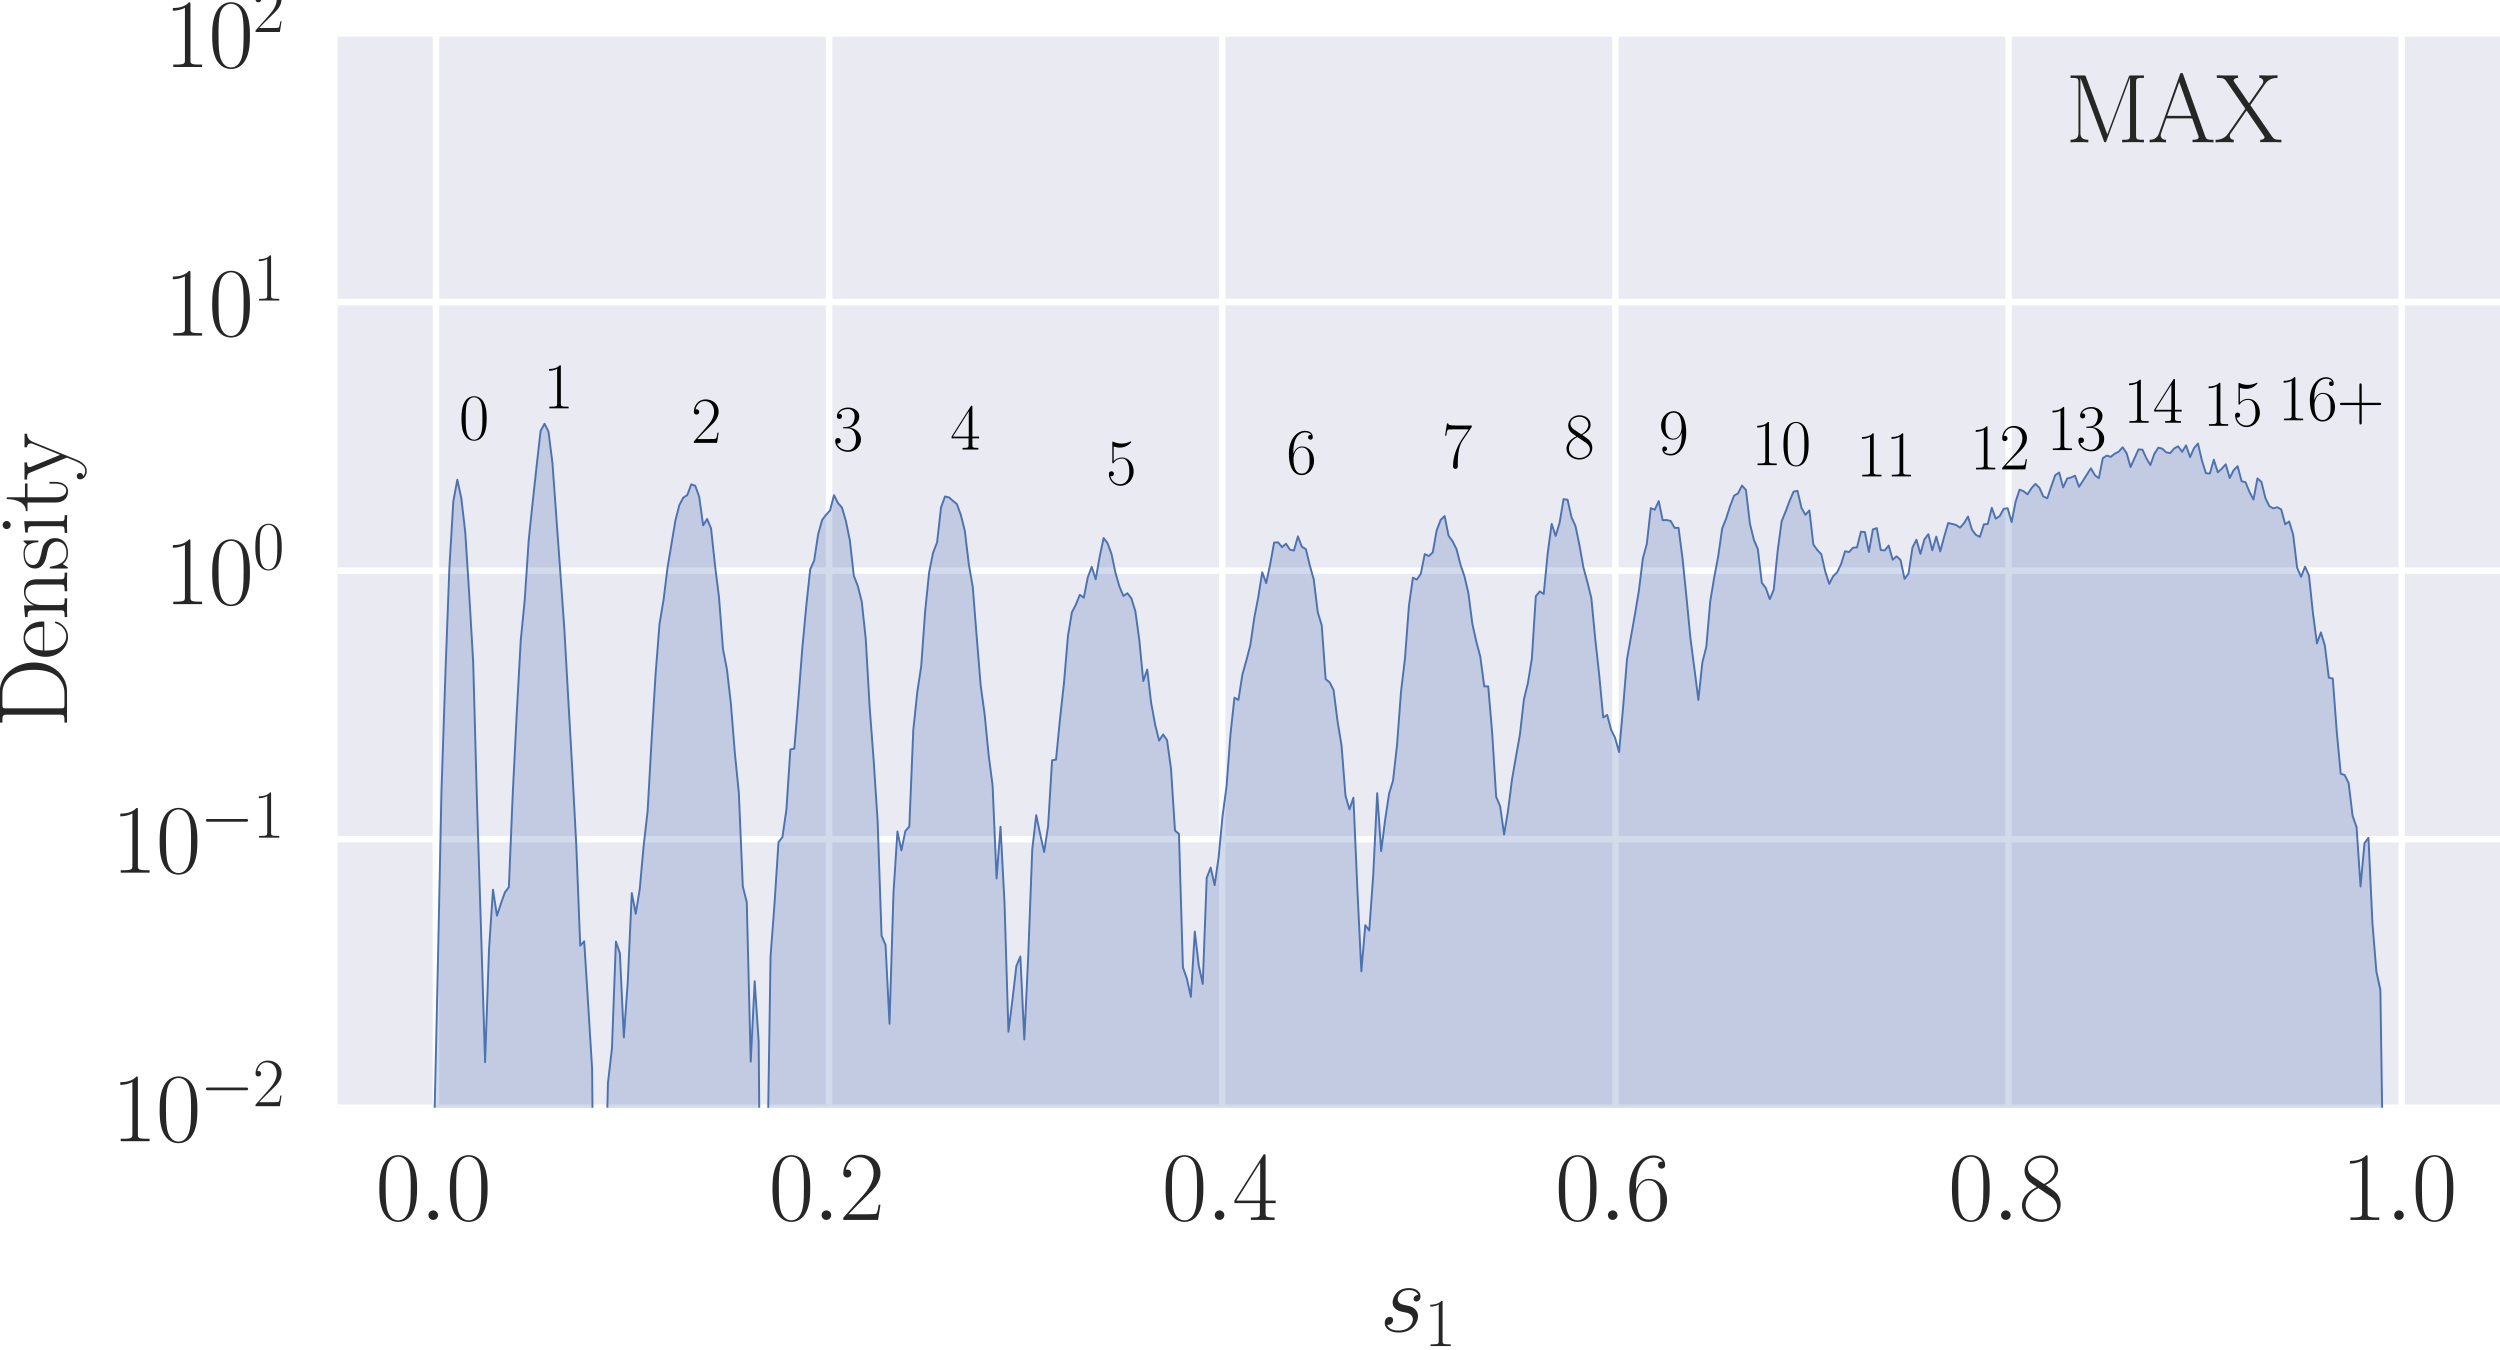 <?xml version="1.0" encoding="utf-8" standalone="no"?>
<!DOCTYPE svg PUBLIC "-//W3C//DTD SVG 1.1//EN"
  "http://www.w3.org/Graphics/SVG/1.1/DTD/svg11.dtd">
<svg xmlns:xlink="http://www.w3.org/1999/xlink" width="387.082pt" height="209.076pt" viewBox="0 0 387.082 209.076" xmlns="http://www.w3.org/2000/svg" version="1.1">
 <defs>
  <style type="text/css">*{stroke-linejoin: round; stroke-linecap: butt}</style>
 </defs>
 <g id="figure_1">
  <g id="patch_1">
   <path d="M 0 209.076 
L 387.082 209.076 
L 387.082 0 
L 0 0 
z
" style="fill: #ffffff"/>
  </g>
  <g id="axes_1">
   <g id="patch_2">
    <path d="M 52.282 171.509 
L 387.082 171.509 
L 387.082 5.189 
L 52.282 5.189 
z
" style="fill: #eaeaf2"/>
   </g>
   <g id="matplotlib.axis_1">
    <g id="xtick_1">
     <g id="line2d_1">
      <path d="M 67.501 171.509 
L 67.501 5.189 
" clip-path="url(#p4a7ce6cc11)" style="fill: none; stroke: #ffffff; stroke-linecap: round"/>
     </g>
     <g id="line2d_2"/>
     <g id="text_1">
      <!-- $\mathdefault{0.0}$ -->
      <g style="fill: #262626" transform="translate(58.152 188.887) scale(0.15 -0.15)">
       <defs>
        <path id="CMR17-30" d="M 2688 2025 
C 2688 2416 2682 3080 2413 3591 
C 2176 4039 1798 4198 1466 4198 
C 1158 4198 768 4058 525 3597 
C 269 3118 243 2524 243 2025 
C 243 1661 250 1106 448 619 
C 723 -39 1216 -128 1466 -128 
C 1760 -128 2208 -7 2470 600 
C 2662 1042 2688 1559 2688 2025 
z
M 1466 -26 
C 1056 -26 813 325 723 812 
C 653 1188 653 1738 653 2096 
C 653 2588 653 2997 736 3387 
C 858 3929 1216 4096 1466 4096 
C 1728 4096 2067 3923 2189 3400 
C 2272 3036 2278 2607 2278 2096 
C 2278 1680 2278 1169 2202 792 
C 2067 95 1690 -26 1466 -26 
z
" transform="scale(0.016)"/>
        <path id="CMMI12-3a" d="M 1178 307 
C 1178 492 1024 619 870 619 
C 685 619 557 466 557 313 
C 557 128 710 0 864 0 
C 1050 0 1178 153 1178 307 
z
" transform="scale(0.016)"/>
       </defs>
       <use xlink:href="#CMR17-30" transform="scale(0.996)"/>
       <use xlink:href="#CMMI12-3a" transform="translate(45.69 0) scale(0.996)"/>
       <use xlink:href="#CMR17-30" transform="translate(72.788 0) scale(0.996)"/>
      </g>
     </g>
    </g>
    <g id="xtick_2">
     <g id="line2d_3">
      <path d="M 128.373 171.509 
L 128.373 5.189 
" clip-path="url(#p4a7ce6cc11)" style="fill: none; stroke: #ffffff; stroke-linecap: round"/>
     </g>
     <g id="line2d_4"/>
     <g id="text_2">
      <!-- $\mathdefault{0.2}$ -->
      <g style="fill: #262626" transform="translate(119.025 188.887) scale(0.15 -0.15)">
       <defs>
        <path id="CMR17-32" d="M 2669 989 
L 2554 989 
C 2490 536 2438 459 2413 420 
C 2381 369 1920 369 1830 369 
L 602 369 
C 832 619 1280 1072 1824 1597 
C 2214 1967 2669 2402 2669 3035 
C 2669 3790 2067 4224 1395 4224 
C 691 4224 262 3604 262 3030 
C 262 2780 448 2748 525 2748 
C 589 2748 781 2787 781 3010 
C 781 3207 614 3264 525 3264 
C 486 3264 448 3258 422 3245 
C 544 3790 915 4058 1306 4058 
C 1862 4058 2227 3617 2227 3035 
C 2227 2479 1901 2000 1536 1584 
L 262 146 
L 262 0 
L 2515 0 
L 2669 989 
z
" transform="scale(0.016)"/>
       </defs>
       <use xlink:href="#CMR17-30" transform="scale(0.996)"/>
       <use xlink:href="#CMMI12-3a" transform="translate(45.69 0) scale(0.996)"/>
       <use xlink:href="#CMR17-32" transform="translate(72.788 0) scale(0.996)"/>
      </g>
     </g>
    </g>
    <g id="xtick_3">
     <g id="line2d_5">
      <path d="M 189.246 171.509 
L 189.246 5.189 
" clip-path="url(#p4a7ce6cc11)" style="fill: none; stroke: #ffffff; stroke-linecap: round"/>
     </g>
     <g id="line2d_6"/>
     <g id="text_3">
      <!-- $\mathdefault{0.4}$ -->
      <g style="fill: #262626" transform="translate(179.898 188.887) scale(0.15 -0.15)">
       <defs>
        <path id="CMR17-34" d="M 2150 4122 
C 2150 4256 2144 4256 2029 4256 
L 128 1254 
L 128 1088 
L 1779 1088 
L 1779 457 
C 1779 224 1766 160 1318 160 
L 1197 160 
L 1197 0 
C 1402 0 1747 0 1965 0 
C 2182 0 2528 0 2733 0 
L 2733 160 
L 2611 160 
C 2163 160 2150 224 2150 457 
L 2150 1088 
L 2803 1088 
L 2803 1254 
L 2150 1254 
L 2150 4122 
z
M 1798 3703 
L 1798 1254 
L 256 1254 
L 1798 3703 
z
" transform="scale(0.016)"/>
       </defs>
       <use xlink:href="#CMR17-30" transform="scale(0.996)"/>
       <use xlink:href="#CMMI12-3a" transform="translate(45.69 0) scale(0.996)"/>
       <use xlink:href="#CMR17-34" transform="translate(72.788 0) scale(0.996)"/>
      </g>
     </g>
    </g>
    <g id="xtick_4">
     <g id="line2d_7">
      <path d="M 250.119 171.509 
L 250.119 5.189 
" clip-path="url(#p4a7ce6cc11)" style="fill: none; stroke: #ffffff; stroke-linecap: round"/>
     </g>
     <g id="line2d_8"/>
     <g id="text_4">
      <!-- $\mathdefault{0.6}$ -->
      <g style="fill: #262626" transform="translate(240.77 188.887) scale(0.15 -0.15)">
       <defs>
        <path id="CMR17-36" d="M 678 2176 
C 678 3690 1395 4032 1811 4032 
C 1946 4032 2272 4009 2400 3776 
C 2298 3776 2106 3776 2106 3553 
C 2106 3381 2246 3323 2336 3323 
C 2394 3323 2566 3348 2566 3560 
C 2566 3954 2246 4179 1805 4179 
C 1043 4179 243 3390 243 1984 
C 243 253 966 -128 1478 -128 
C 2099 -128 2688 427 2688 1283 
C 2688 2081 2170 2662 1517 2662 
C 1126 2662 838 2407 678 1960 
L 678 2176 
z
M 1478 25 
C 691 25 691 1200 691 1436 
C 691 1896 909 2560 1504 2560 
C 1613 2560 1926 2560 2138 2120 
C 2253 1870 2253 1609 2253 1289 
C 2253 944 2253 690 2118 434 
C 1978 171 1773 25 1478 25 
z
" transform="scale(0.016)"/>
       </defs>
       <use xlink:href="#CMR17-30" transform="scale(0.996)"/>
       <use xlink:href="#CMMI12-3a" transform="translate(45.69 0) scale(0.996)"/>
       <use xlink:href="#CMR17-36" transform="translate(72.788 0) scale(0.996)"/>
      </g>
     </g>
    </g>
    <g id="xtick_5">
     <g id="line2d_9">
      <path d="M 310.992 171.509 
L 310.992 5.189 
" clip-path="url(#p4a7ce6cc11)" style="fill: none; stroke: #ffffff; stroke-linecap: round"/>
     </g>
     <g id="line2d_10"/>
     <g id="text_5">
      <!-- $\mathdefault{0.8}$ -->
      <g style="fill: #262626" transform="translate(301.643 188.887) scale(0.15 -0.15)">
       <defs>
        <path id="CMR17-38" d="M 1741 2264 
C 2144 2467 2554 2773 2554 3263 
C 2554 3841 1990 4179 1472 4179 
C 890 4179 378 3759 378 3180 
C 378 3021 416 2747 666 2505 
C 730 2442 998 2251 1171 2130 
C 883 1983 211 1634 211 934 
C 211 279 838 -128 1459 -128 
C 2144 -128 2720 362 2720 1010 
C 2720 1590 2330 1857 2074 2029 
L 1741 2264 
z
M 902 2822 
C 851 2854 595 3051 595 3351 
C 595 3739 998 4032 1459 4032 
C 1965 4032 2336 3676 2336 3262 
C 2336 2669 1670 2331 1638 2331 
C 1632 2331 1626 2331 1574 2370 
L 902 2822 
z
M 2080 1519 
C 2176 1449 2483 1240 2483 851 
C 2483 381 2010 25 1472 25 
C 890 25 448 438 448 940 
C 448 1443 838 1862 1280 2060 
L 2080 1519 
z
" transform="scale(0.016)"/>
       </defs>
       <use xlink:href="#CMR17-30" transform="scale(0.996)"/>
       <use xlink:href="#CMMI12-3a" transform="translate(45.69 0) scale(0.996)"/>
       <use xlink:href="#CMR17-38" transform="translate(72.788 0) scale(0.996)"/>
      </g>
     </g>
    </g>
    <g id="xtick_6">
     <g id="line2d_11">
      <path d="M 371.864 171.509 
L 371.864 5.189 
" clip-path="url(#p4a7ce6cc11)" style="fill: none; stroke: #ffffff; stroke-linecap: round"/>
     </g>
     <g id="line2d_12"/>
     <g id="text_6">
      <!-- $\mathdefault{1.0}$ -->
      <g style="fill: #262626" transform="translate(362.516 188.887) scale(0.15 -0.15)">
       <defs>
        <path id="CMR17-31" d="M 1702 4058 
C 1702 4192 1696 4192 1606 4192 
C 1357 3916 979 3827 621 3827 
C 602 3827 570 3827 563 3808 
C 557 3795 557 3782 557 3648 
C 755 3648 1088 3686 1344 3839 
L 1344 461 
C 1344 236 1331 160 781 160 
L 589 160 
L 589 0 
C 896 0 1216 0 1523 0 
C 1830 0 2150 0 2458 0 
L 2458 160 
L 2266 160 
C 1715 160 1702 230 1702 458 
L 1702 4058 
z
" transform="scale(0.016)"/>
       </defs>
       <use xlink:href="#CMR17-31" transform="scale(0.996)"/>
       <use xlink:href="#CMMI12-3a" transform="translate(45.69 0) scale(0.996)"/>
       <use xlink:href="#CMR17-30" transform="translate(72.788 0) scale(0.996)"/>
      </g>
     </g>
    </g>
    <g id="text_7">
     <!-- $s_1$ -->
     <g style="fill: #262626" transform="translate(213.621 206.17) scale(0.15 -0.15)">
      <defs>
       <path id="CMMI12-73" d="M 1459 1280 
C 1568 1261 1741 1223 1779 1216 
C 1862 1192 2150 1090 2150 783 
C 2150 586 1971 70 1229 70 
C 1094 70 614 70 486 436 
C 742 404 870 603 870 745 
C 870 880 781 950 653 950 
C 512 950 326 841 326 552 
C 326 173 710 -64 1222 -64 
C 2195 -64 2483 651 2483 984 
C 2483 1079 2483 1258 2278 1462 
C 2118 1616 1965 1648 1619 1718 
C 1446 1756 1171 1814 1171 2101 
C 1171 2229 1286 2689 1894 2689 
C 2163 2689 2426 2589 2490 2368 
C 2208 2368 2195 2125 2195 2119 
C 2195 1984 2317 1946 2374 1946 
C 2464 1946 2643 2015 2643 2281 
C 2643 2545 2400 2816 1901 2816 
C 1062 2816 838 2160 838 1899 
C 838 1414 1312 1312 1459 1280 
z
" transform="scale(0.016)"/>
      </defs>
      <use xlink:href="#CMMI12-73" transform="scale(0.996)"/>
      <use xlink:href="#CMR17-31" transform="translate(45.95 -14.944) scale(0.697)"/>
     </g>
    </g>
   </g>
   <g id="matplotlib.axis_2">
    <g id="ytick_1">
     <g id="line2d_13">
      <path d="M 52.282 171.509 
L 387.082 171.509 
" clip-path="url(#p4a7ce6cc11)" style="fill: none; stroke: #ffffff; stroke-linecap: round"/>
     </g>
     <g id="line2d_14"/>
     <g id="text_8">
      <!-- $\mathdefault{10^{-2}}$ -->
      <g style="fill: #262626" transform="translate(17.283 176.698) scale(0.15 -0.15)">
       <defs>
        <path id="CMSY10-0" d="M 4218 1472 
C 4326 1472 4442 1472 4442 1600 
C 4442 1728 4326 1728 4218 1728 
L 755 1728 
C 646 1728 531 1728 531 1600 
C 531 1472 646 1472 755 1472 
L 4218 1472 
z
" transform="scale(0.016)"/>
       </defs>
       <use xlink:href="#CMR17-31" transform="scale(0.996)"/>
       <use xlink:href="#CMR17-30" transform="translate(45.69 0) scale(0.996)"/>
       <use xlink:href="#CMSY10-0" transform="translate(91.381 36.154) scale(0.697)"/>
       <use xlink:href="#CMR17-32" transform="translate(145.622 36.154) scale(0.697)"/>
      </g>
     </g>
    </g>
    <g id="ytick_2">
     <g id="line2d_15">
      <path d="M 52.282 129.929 
L 387.082 129.929 
" clip-path="url(#p4a7ce6cc11)" style="fill: none; stroke: #ffffff; stroke-linecap: round"/>
     </g>
     <g id="line2d_16"/>
     <g id="text_9">
      <!-- $\mathdefault{10^{-1}}$ -->
      <g style="fill: #262626" transform="translate(17.283 135.118) scale(0.15 -0.15)">
       <use xlink:href="#CMR17-31" transform="scale(0.996)"/>
       <use xlink:href="#CMR17-30" transform="translate(45.69 0) scale(0.996)"/>
       <use xlink:href="#CMSY10-0" transform="translate(91.381 36.154) scale(0.697)"/>
       <use xlink:href="#CMR17-31" transform="translate(145.622 36.154) scale(0.697)"/>
      </g>
     </g>
    </g>
    <g id="ytick_3">
     <g id="line2d_17">
      <path d="M 52.282 88.349 
L 387.082 88.349 
" clip-path="url(#p4a7ce6cc11)" style="fill: none; stroke: #ffffff; stroke-linecap: round"/>
     </g>
     <g id="line2d_18"/>
     <g id="text_10">
      <!-- $\mathdefault{10^{0}}$ -->
      <g style="fill: #262626" transform="translate(25.42 93.538) scale(0.15 -0.15)">
       <use xlink:href="#CMR17-31" transform="scale(0.996)"/>
       <use xlink:href="#CMR17-30" transform="translate(45.69 0) scale(0.996)"/>
       <use xlink:href="#CMR17-30" transform="translate(91.381 36.154) scale(0.697)"/>
      </g>
     </g>
    </g>
    <g id="ytick_4">
     <g id="line2d_19">
      <path d="M 52.282 46.769 
L 387.082 46.769 
" clip-path="url(#p4a7ce6cc11)" style="fill: none; stroke: #ffffff; stroke-linecap: round"/>
     </g>
     <g id="line2d_20"/>
     <g id="text_11">
      <!-- $\mathdefault{10^{1}}$ -->
      <g style="fill: #262626" transform="translate(25.42 51.958) scale(0.15 -0.15)">
       <use xlink:href="#CMR17-31" transform="scale(0.996)"/>
       <use xlink:href="#CMR17-30" transform="translate(45.69 0) scale(0.996)"/>
       <use xlink:href="#CMR17-31" transform="translate(91.381 36.154) scale(0.697)"/>
      </g>
     </g>
    </g>
    <g id="ytick_5">
     <g id="line2d_21">
      <path d="M 52.282 5.189 
L 387.082 5.189 
" clip-path="url(#p4a7ce6cc11)" style="fill: none; stroke: #ffffff; stroke-linecap: round"/>
     </g>
     <g id="line2d_22"/>
     <g id="text_12">
      <!-- $\mathdefault{10^{2}}$ -->
      <g style="fill: #262626" transform="translate(25.42 10.378) scale(0.15 -0.15)">
       <use xlink:href="#CMR17-31" transform="scale(0.996)"/>
       <use xlink:href="#CMR17-30" transform="translate(45.69 0) scale(0.996)"/>
       <use xlink:href="#CMR17-32" transform="translate(91.381 36.154) scale(0.697)"/>
      </g>
     </g>
    </g>
    <g id="ytick_6">
     <g id="line2d_23"/>
    </g>
    <g id="ytick_7">
     <g id="line2d_24"/>
    </g>
    <g id="ytick_8">
     <g id="line2d_25"/>
    </g>
    <g id="ytick_9">
     <g id="line2d_26"/>
    </g>
    <g id="ytick_10">
     <g id="line2d_27"/>
    </g>
    <g id="ytick_11">
     <g id="line2d_28"/>
    </g>
    <g id="ytick_12">
     <g id="line2d_29"/>
    </g>
    <g id="ytick_13">
     <g id="line2d_30"/>
    </g>
    <g id="ytick_14">
     <g id="line2d_31"/>
    </g>
    <g id="ytick_15">
     <g id="line2d_32"/>
    </g>
    <g id="ytick_16">
     <g id="line2d_33"/>
    </g>
    <g id="ytick_17">
     <g id="line2d_34"/>
    </g>
    <g id="ytick_18">
     <g id="line2d_35"/>
    </g>
    <g id="ytick_19">
     <g id="line2d_36"/>
    </g>
    <g id="ytick_20">
     <g id="line2d_37"/>
    </g>
    <g id="ytick_21">
     <g id="line2d_38"/>
    </g>
    <g id="ytick_22">
     <g id="line2d_39"/>
    </g>
    <g id="ytick_23">
     <g id="line2d_40"/>
    </g>
    <g id="ytick_24">
     <g id="line2d_41"/>
    </g>
    <g id="ytick_25">
     <g id="line2d_42"/>
    </g>
    <g id="ytick_26">
     <g id="line2d_43"/>
    </g>
    <g id="ytick_27">
     <g id="line2d_44"/>
    </g>
    <g id="ytick_28">
     <g id="line2d_45"/>
    </g>
    <g id="ytick_29">
     <g id="line2d_46"/>
    </g>
    <g id="ytick_30">
     <g id="line2d_47"/>
    </g>
    <g id="ytick_31">
     <g id="line2d_48"/>
    </g>
    <g id="ytick_32">
     <g id="line2d_49"/>
    </g>
    <g id="ytick_33">
     <g id="line2d_50"/>
    </g>
    <g id="ytick_34">
     <g id="line2d_51"/>
    </g>
    <g id="ytick_35">
     <g id="line2d_52"/>
    </g>
    <g id="ytick_36">
     <g id="line2d_53"/>
    </g>
    <g id="ytick_37">
     <g id="line2d_54"/>
    </g>
    <g id="text_13">
     <!-- Density -->
     <g style="fill: #262626" transform="translate(10.378 112.674) rotate(-90) scale(0.15 -0.15)">
      <defs>
       <path id="CMR17-44" d="M 333 4352 
L 333 4186 
C 774 4186 845 4186 845 3900 
L 845 452 
C 845 166 774 166 333 166 
L 333 0 
L 2368 0 
C 3398 0 4224 943 4224 2141 
C 4224 3346 3411 4352 2368 4352 
L 333 4352 
z
M 1523 166 
C 1267 166 1254 197 1254 414 
L 1254 3938 
C 1254 4155 1267 4186 1523 4186 
L 2240 4186 
C 2771 4186 3750 3874 3750 2141 
C 3750 1242 3488 879 3366 707 
C 3213 510 2848 166 2240 166 
L 1523 166 
z
" transform="scale(0.016)"/>
       <path id="CMR17-65" d="M 2438 1472 
C 2464 1498 2464 1511 2464 1576 
C 2464 2238 2118 2816 1389 2816 
C 710 2816 173 2169 173 1383 
C 173 551 781 -64 1459 -64 
C 2176 -64 2458 607 2458 740 
C 2458 784 2419 784 2406 784 
C 2362 784 2355 771 2330 696 
C 2189 265 1837 51 1504 51 
C 1229 51 954 203 781 480 
C 582 803 582 1176 582 1472 
L 2438 1472 
z
M 589 1568 
C 634 2505 1126 2714 1382 2714 
C 1818 2714 2112 2297 2118 1568 
L 589 1568 
z
" transform="scale(0.016)"/>
       <path id="CMR17-6e" d="M 2656 1933 
C 2656 2259 2592 2790 1837 2790 
C 1331 2790 1069 2400 973 2144 
L 966 2144 
L 966 2790 
L 211 2720 
L 211 2554 
C 589 2554 646 2515 646 2208 
L 646 428 
C 646 184 621 153 211 153 
L 211 -13 
C 365 0 646 0 813 0 
C 979 0 1267 0 1421 -13 
L 1421 153 
C 1011 153 986 178 986 428 
L 986 1658 
C 986 2247 1344 2688 1792 2688 
C 2266 2688 2317 2266 2317 1958 
L 2317 428 
C 2317 184 2291 153 1882 153 
L 1882 -13 
C 2035 0 2317 0 2483 0 
C 2650 0 2938 0 3091 -13 
L 3091 153 
C 2682 153 2656 178 2656 428 
L 2656 1933 
z
" transform="scale(0.016)"/>
       <path id="CMR17-73" d="M 1978 2697 
C 1978 2813 1971 2819 1933 2819 
C 1907 2819 1901 2813 1824 2717 
C 1805 2691 1747 2626 1728 2601 
C 1523 2819 1235 2819 1126 2819 
C 416 2819 160 2447 160 2076 
C 160 1498 813 1365 998 1325 
C 1402 1243 1542 1217 1677 1101 
C 1760 1025 1901 884 1901 654 
C 1901 384 1747 38 1158 38 
C 602 38 403 460 288 1021 
C 269 1110 269 1117 218 1117 
C 166 1117 160 1110 160 983 
L 160 63 
C 160 -51 166 -58 205 -58 
C 237 -58 243 -51 275 0 
C 314 57 410 211 448 276 
C 576 103 800 -64 1158 -64 
C 1792 -64 2131 283 2131 784 
C 2131 1112 1958 1285 1875 1362 
C 1683 1561 1459 1606 1190 1657 
C 838 1735 390 1825 390 2217 
C 390 2383 480 2737 1126 2737 
C 1811 2737 1850 2094 1862 1888 
C 1869 1856 1901 1849 1920 1849 
C 1978 1849 1978 1869 1978 1978 
L 1978 2697 
z
" transform="scale(0.016)"/>
       <path id="CMR17-69" d="M 992 3909 
C 992 4049 877 4170 730 4170 
C 589 4170 467 4056 467 3909 
C 467 3769 582 3648 730 3648 
C 870 3648 992 3763 992 3909 
z
M 243 2706 
L 243 2541 
C 602 2541 653 2502 653 2197 
L 653 427 
C 653 184 627 153 218 153 
L 218 -13 
C 371 0 646 0 806 0 
C 960 0 1222 0 1370 -13 
L 1370 153 
C 992 153 979 191 979 420 
L 979 2776 
L 243 2706 
z
" transform="scale(0.016)"/>
       <path id="CMR17-74" d="M 966 2560 
L 1862 2560 
L 1862 2725 
L 966 2725 
L 966 3904 
L 851 3904 
C 838 3245 614 2668 70 2668 
L 70 2560 
L 627 2560 
L 627 771 
C 627 650 627 -64 1370 -64 
C 1747 -64 1965 306 1965 777 
L 1965 1140 
L 1850 1140 
L 1850 783 
C 1850 344 1677 51 1408 51 
C 1222 51 966 178 966 758 
L 966 2560 
z
" transform="scale(0.016)"/>
       <path id="CMR17-79" d="M 2496 2197 
C 2656 2586 2944 2586 3034 2586 
L 3034 2752 
C 2912 2752 2752 2752 2630 2752 
C 2496 2752 2285 2752 2157 2758 
L 2157 2592 
C 2400 2573 2406 2394 2406 2343 
C 2406 2280 2394 2248 2362 2171 
L 1664 449 
L 902 2306 
C 870 2382 870 2426 870 2433 
C 870 2573 1018 2586 1171 2586 
L 1171 2758 
C 1018 2752 742 2752 582 2752 
C 410 2752 205 2752 64 2758 
L 64 2586 
C 410 2586 448 2554 531 2350 
L 1485 15 
C 1197 -738 1030 -1178 627 -1178 
C 557 -1178 397 -1159 282 -1044 
C 429 -1031 493 -942 493 -833 
C 493 -725 416 -629 288 -629 
C 147 -629 77 -725 77 -840 
C 77 -1095 339 -1280 627 -1280 
C 998 -1280 1229 -922 1357 -604 
L 2496 2197 
z
" transform="scale(0.016)"/>
      </defs>
      <use xlink:href="#CMR17-44" transform="scale(0.996)"/>
      <use xlink:href="#CMR17-65" transform="translate(70.394 0) scale(0.996)"/>
      <use xlink:href="#CMR17-6e" transform="translate(110.879 0) scale(0.996)"/>
      <use xlink:href="#CMR17-73" transform="translate(161.775 0) scale(0.996)"/>
      <use xlink:href="#CMR17-69" transform="translate(197.576 0) scale(0.996)"/>
      <use xlink:href="#CMR17-74" transform="translate(222.447 0) scale(0.996)"/>
      <use xlink:href="#CMR17-79" transform="translate(255.125 0) scale(0.996)"/>
     </g>
    </g>
   </g>
   <g id="PolyCollection_1">
    <path d="M 66.509 249.44 
L 66.509 41668.349 
L 67.123 41668.349 
L 67.737 41668.349 
L 68.35 41668.349 
L 68.964 41668.349 
L 69.578 41668.349 
L 70.192 41668.349 
L 70.806 41668.349 
L 71.42 41668.349 
L 72.034 41668.349 
L 72.648 41668.349 
L 73.262 41668.349 
L 73.876 41668.349 
L 74.49 41668.349 
L 75.104 41668.349 
L 75.718 41668.349 
L 76.331 41668.349 
L 76.945 41668.349 
L 77.559 41668.349 
L 78.173 41668.349 
L 78.787 41668.349 
L 79.401 41668.349 
L 80.015 41668.349 
L 80.629 41668.349 
L 81.243 41668.349 
L 81.857 41668.349 
L 82.471 41668.349 
L 83.085 41668.349 
L 83.699 41668.349 
L 84.312 41668.349 
L 84.926 41668.349 
L 85.54 41668.349 
L 86.154 41668.349 
L 86.768 41668.349 
L 87.382 41668.349 
L 87.996 41668.349 
L 88.61 41668.349 
L 89.224 41668.349 
L 89.838 41668.349 
L 90.452 41668.349 
L 91.066 41668.349 
L 91.68 41668.349 
L 92.293 41668.349 
L 92.907 41668.349 
L 93.521 41668.349 
L 94.135 41668.349 
L 94.749 41668.349 
L 95.363 41668.349 
L 95.977 41668.349 
L 96.591 41668.349 
L 97.205 41668.349 
L 97.819 41668.349 
L 98.433 41668.349 
L 99.047 41668.349 
L 99.661 41668.349 
L 100.274 41668.349 
L 100.888 41668.349 
L 101.502 41668.349 
L 102.116 41668.349 
L 102.73 41668.349 
L 103.344 41668.349 
L 103.958 41668.349 
L 104.572 41668.349 
L 105.186 41668.349 
L 105.8 41668.349 
L 106.414 41668.349 
L 107.028 41668.349 
L 107.642 41668.349 
L 108.255 41668.349 
L 108.869 41668.349 
L 109.483 41668.349 
L 110.097 41668.349 
L 110.711 41668.349 
L 111.325 41668.349 
L 111.939 41668.349 
L 112.553 41668.349 
L 113.167 41668.349 
L 113.781 41668.349 
L 114.395 41668.349 
L 115.009 41668.349 
L 115.623 41668.349 
L 116.236 41668.349 
L 116.85 41668.349 
L 117.464 41668.349 
L 118.078 41668.349 
L 118.692 41668.349 
L 119.306 41668.349 
L 119.92 41668.349 
L 120.534 41668.349 
L 121.148 41668.349 
L 121.762 41668.349 
L 122.376 41668.349 
L 122.99 41668.349 
L 123.604 41668.349 
L 124.217 41668.349 
L 124.831 41668.349 
L 125.445 41668.349 
L 126.059 41668.349 
L 126.673 41668.349 
L 127.287 41668.349 
L 127.901 41668.349 
L 128.515 41668.349 
L 129.129 41668.349 
L 129.743 41668.349 
L 130.357 41668.349 
L 130.971 41668.349 
L 131.585 41668.349 
L 132.198 41668.349 
L 132.812 41668.349 
L 133.426 41668.349 
L 134.04 41668.349 
L 134.654 41668.349 
L 135.268 41668.349 
L 135.882 41668.349 
L 136.496 41668.349 
L 137.11 41668.349 
L 137.724 41668.349 
L 138.338 41668.349 
L 138.952 41668.349 
L 139.566 41668.349 
L 140.179 41668.349 
L 140.793 41668.349 
L 141.407 41668.349 
L 142.021 41668.349 
L 142.635 41668.349 
L 143.249 41668.349 
L 143.863 41668.349 
L 144.477 41668.349 
L 145.091 41668.349 
L 145.705 41668.349 
L 146.319 41668.349 
L 146.933 41668.349 
L 147.547 41668.349 
L 148.16 41668.349 
L 148.774 41668.349 
L 149.388 41668.349 
L 150.002 41668.349 
L 150.616 41668.349 
L 151.23 41668.349 
L 151.844 41668.349 
L 152.458 41668.349 
L 153.072 41668.349 
L 153.686 41668.349 
L 154.3 41668.349 
L 154.914 41668.349 
L 155.528 41668.349 
L 156.141 41668.349 
L 156.755 41668.349 
L 157.369 41668.349 
L 157.983 41668.349 
L 158.597 41668.349 
L 159.211 41668.349 
L 159.825 41668.349 
L 160.439 41668.349 
L 161.053 41668.349 
L 161.667 41668.349 
L 162.281 41668.349 
L 162.895 41668.349 
L 163.509 41668.349 
L 164.122 41668.349 
L 164.736 41668.349 
L 165.35 41668.349 
L 165.964 41668.349 
L 166.578 41668.349 
L 167.192 41668.349 
L 167.806 41668.349 
L 168.42 41668.349 
L 169.034 41668.349 
L 169.648 41668.349 
L 170.262 41668.349 
L 170.876 41668.349 
L 171.49 41668.349 
L 172.103 41668.349 
L 172.717 41668.349 
L 173.331 41668.349 
L 173.945 41668.349 
L 174.559 41668.349 
L 175.173 41668.349 
L 175.787 41668.349 
L 176.401 41668.349 
L 177.015 41668.349 
L 177.629 41668.349 
L 178.243 41668.349 
L 178.857 41668.349 
L 179.471 41668.349 
L 180.084 41668.349 
L 180.698 41668.349 
L 181.312 41668.349 
L 181.926 41668.349 
L 182.54 41668.349 
L 183.154 41668.349 
L 183.768 41668.349 
L 184.382 41668.349 
L 184.996 41668.349 
L 185.61 41668.349 
L 186.224 41668.349 
L 186.838 41668.349 
L 187.452 41668.349 
L 188.065 41668.349 
L 188.679 41668.349 
L 189.293 41668.349 
L 189.907 41668.349 
L 190.521 41668.349 
L 191.135 41668.349 
L 191.749 41668.349 
L 192.363 41668.349 
L 192.977 41668.349 
L 193.591 41668.349 
L 194.205 41668.349 
L 194.819 41668.349 
L 195.433 41668.349 
L 196.046 41668.349 
L 196.66 41668.349 
L 197.274 41668.349 
L 197.888 41668.349 
L 198.502 41668.349 
L 199.116 41668.349 
L 199.73 41668.349 
L 200.344 41668.349 
L 200.958 41668.349 
L 201.572 41668.349 
L 202.186 41668.349 
L 202.8 41668.349 
L 203.414 41668.349 
L 204.027 41668.349 
L 204.641 41668.349 
L 205.255 41668.349 
L 205.869 41668.349 
L 206.483 41668.349 
L 207.097 41668.349 
L 207.711 41668.349 
L 208.325 41668.349 
L 208.939 41668.349 
L 209.553 41668.349 
L 210.167 41668.349 
L 210.781 41668.349 
L 211.395 41668.349 
L 212.008 41668.349 
L 212.622 41668.349 
L 213.236 41668.349 
L 213.85 41668.349 
L 214.464 41668.349 
L 215.078 41668.349 
L 215.692 41668.349 
L 216.306 41668.349 
L 216.92 41668.349 
L 217.534 41668.349 
L 218.148 41668.349 
L 218.762 41668.349 
L 219.375 41668.349 
L 219.989 41668.349 
L 220.603 41668.349 
L 221.217 41668.349 
L 221.831 41668.349 
L 222.445 41668.349 
L 223.059 41668.349 
L 223.673 41668.349 
L 224.287 41668.349 
L 224.901 41668.349 
L 225.515 41668.349 
L 226.129 41668.349 
L 226.743 41668.349 
L 227.356 41668.349 
L 227.97 41668.349 
L 228.584 41668.349 
L 229.198 41668.349 
L 229.812 41668.349 
L 230.426 41668.349 
L 231.04 41668.349 
L 231.654 41668.349 
L 232.268 41668.349 
L 232.882 41668.349 
L 233.496 41668.349 
L 234.11 41668.349 
L 234.724 41668.349 
L 235.337 41668.349 
L 235.951 41668.349 
L 236.565 41668.349 
L 237.179 41668.349 
L 237.793 41668.349 
L 238.407 41668.349 
L 239.021 41668.349 
L 239.635 41668.349 
L 240.249 41668.349 
L 240.863 41668.349 
L 241.477 41668.349 
L 242.091 41668.349 
L 242.705 41668.349 
L 243.318 41668.349 
L 243.932 41668.349 
L 244.546 41668.349 
L 245.16 41668.349 
L 245.774 41668.349 
L 246.388 41668.349 
L 247.002 41668.349 
L 247.616 41668.349 
L 248.23 41668.349 
L 248.844 41668.349 
L 249.458 41668.349 
L 250.072 41668.349 
L 250.686 41668.349 
L 251.299 41668.349 
L 251.913 41668.349 
L 252.527 41668.349 
L 253.141 41668.349 
L 253.755 41668.349 
L 254.369 41668.349 
L 254.983 41668.349 
L 255.597 41668.349 
L 256.211 41668.349 
L 256.825 41668.349 
L 257.439 41668.349 
L 258.053 41668.349 
L 258.667 41668.349 
L 259.28 41668.349 
L 259.894 41668.349 
L 260.508 41668.349 
L 261.122 41668.349 
L 261.736 41668.349 
L 262.35 41668.349 
L 262.964 41668.349 
L 263.578 41668.349 
L 264.192 41668.349 
L 264.806 41668.349 
L 265.42 41668.349 
L 266.034 41668.349 
L 266.648 41668.349 
L 267.261 41668.349 
L 267.875 41668.349 
L 268.489 41668.349 
L 269.103 41668.349 
L 269.717 41668.349 
L 270.331 41668.349 
L 270.945 41668.349 
L 271.559 41668.349 
L 272.173 41668.349 
L 272.787 41668.349 
L 273.401 41668.349 
L 274.015 41668.349 
L 274.629 41668.349 
L 275.242 41668.349 
L 275.856 41668.349 
L 276.47 41668.349 
L 277.084 41668.349 
L 277.698 41668.349 
L 278.312 41668.349 
L 278.926 41668.349 
L 279.54 41668.349 
L 280.154 41668.349 
L 280.768 41668.349 
L 281.382 41668.349 
L 281.996 41668.349 
L 282.61 41668.349 
L 283.223 41668.349 
L 283.837 41668.349 
L 284.451 41668.349 
L 285.065 41668.349 
L 285.679 41668.349 
L 286.293 41668.349 
L 286.907 41668.349 
L 287.521 41668.349 
L 288.135 41668.349 
L 288.749 41668.349 
L 289.363 41668.349 
L 289.977 41668.349 
L 290.591 41668.349 
L 291.204 41668.349 
L 291.818 41668.349 
L 292.432 41668.349 
L 293.046 41668.349 
L 293.66 41668.349 
L 294.274 41668.349 
L 294.888 41668.349 
L 295.502 41668.349 
L 296.116 41668.349 
L 296.73 41668.349 
L 297.344 41668.349 
L 297.958 41668.349 
L 298.572 41668.349 
L 299.185 41668.349 
L 299.799 41668.349 
L 300.413 41668.349 
L 301.027 41668.349 
L 301.641 41668.349 
L 302.255 41668.349 
L 302.869 41668.349 
L 303.483 41668.349 
L 304.097 41668.349 
L 304.711 41668.349 
L 305.325 41668.349 
L 305.939 41668.349 
L 306.553 41668.349 
L 307.166 41668.349 
L 307.78 41668.349 
L 308.394 41668.349 
L 309.008 41668.349 
L 309.622 41668.349 
L 310.236 41668.349 
L 310.85 41668.349 
L 311.464 41668.349 
L 312.078 41668.349 
L 312.692 41668.349 
L 313.306 41668.349 
L 313.92 41668.349 
L 314.534 41668.349 
L 315.147 41668.349 
L 315.761 41668.349 
L 316.375 41668.349 
L 316.989 41668.349 
L 317.603 41668.349 
L 318.217 41668.349 
L 318.831 41668.349 
L 319.445 41668.349 
L 320.059 41668.349 
L 320.673 41668.349 
L 321.287 41668.349 
L 321.901 41668.349 
L 322.515 41668.349 
L 323.128 41668.349 
L 323.742 41668.349 
L 324.356 41668.349 
L 324.97 41668.349 
L 325.584 41668.349 
L 326.198 41668.349 
L 326.812 41668.349 
L 327.426 41668.349 
L 328.04 41668.349 
L 328.654 41668.349 
L 329.268 41668.349 
L 329.882 41668.349 
L 330.496 41668.349 
L 331.109 41668.349 
L 331.723 41668.349 
L 332.337 41668.349 
L 332.951 41668.349 
L 333.565 41668.349 
L 334.179 41668.349 
L 334.793 41668.349 
L 335.407 41668.349 
L 336.021 41668.349 
L 336.635 41668.349 
L 337.249 41668.349 
L 337.863 41668.349 
L 338.477 41668.349 
L 339.09 41668.349 
L 339.704 41668.349 
L 340.318 41668.349 
L 340.932 41668.349 
L 341.546 41668.349 
L 342.16 41668.349 
L 342.774 41668.349 
L 343.388 41668.349 
L 344.002 41668.349 
L 344.616 41668.349 
L 345.23 41668.349 
L 345.844 41668.349 
L 346.458 41668.349 
L 347.071 41668.349 
L 347.685 41668.349 
L 348.299 41668.349 
L 348.913 41668.349 
L 349.527 41668.349 
L 350.141 41668.349 
L 350.755 41668.349 
L 351.369 41668.349 
L 351.983 41668.349 
L 352.597 41668.349 
L 353.211 41668.349 
L 353.825 41668.349 
L 354.439 41668.349 
L 355.052 41668.349 
L 355.666 41668.349 
L 356.28 41668.349 
L 356.894 41668.349 
L 357.508 41668.349 
L 358.122 41668.349 
L 358.736 41668.349 
L 359.35 41668.349 
L 359.964 41668.349 
L 360.578 41668.349 
L 361.192 41668.349 
L 361.806 41668.349 
L 362.42 41668.349 
L 363.033 41668.349 
L 363.647 41668.349 
L 364.261 41668.349 
L 364.875 41668.349 
L 365.489 41668.349 
L 366.103 41668.349 
L 366.717 41668.349 
L 367.331 41668.349 
L 367.945 41668.349 
L 368.559 41668.349 
L 369.173 41668.349 
L 369.787 41668.349 
L 370.401 41668.349 
L 371.014 41668.349 
L 371.628 41668.349 
L 372.242 41668.349 
L 372.856 41668.349 
L 372.856 249.446 
L 372.856 249.446 
L 372.242 179.986 
L 371.628 172.782 
L 371.014 227.833 
L 370.401 345.101 
L 369.787 294.669 
L 369.173 194.484 
L 368.559 153.27 
L 367.945 150.457 
L 367.331 142.962 
L 366.717 129.726 
L 366.103 130.539 
L 365.489 137.248 
L 364.875 128.075 
L 364.261 126.321 
L 363.647 121.262 
L 363.033 120.004 
L 362.42 119.789 
L 361.806 113.293 
L 361.192 105.071 
L 360.578 104.916 
L 359.964 99.967 
L 359.35 97.919 
L 358.736 99.613 
L 358.122 94.97 
L 357.508 89.114 
L 356.894 87.733 
L 356.28 89.307 
L 355.666 87.882 
L 355.052 82.777 
L 354.439 80.739 
L 353.825 81.177 
L 353.211 78.89 
L 352.597 78.532 
L 351.983 78.717 
L 351.369 78.375 
L 350.755 77.109 
L 350.141 74.602 
L 349.527 74.075 
L 348.913 77.345 
L 348.299 76.185 
L 347.685 74.67 
L 347.071 74.508 
L 346.458 72.18 
L 345.844 72.805 
L 345.23 74.005 
L 344.616 71.884 
L 344.002 72.572 
L 343.388 73.128 
L 342.774 71.175 
L 342.16 73.328 
L 341.546 73.272 
L 340.932 71.314 
L 340.318 68.677 
L 339.704 69.394 
L 339.09 70.773 
L 338.477 68.959 
L 337.863 69.958 
L 337.249 69.105 
L 336.635 69.438 
L 336.021 70.154 
L 335.407 70.04 
L 334.793 69.472 
L 334.179 69.311 
L 333.565 70.263 
L 332.951 72.014 
L 332.337 70.969 
L 331.723 69.625 
L 331.109 69.584 
L 330.496 70.935 
L 329.882 72.313 
L 329.268 70.157 
L 328.654 69.249 
L 328.04 69.942 
L 327.426 70.255 
L 326.812 70.74 
L 326.198 70.537 
L 325.584 70.942 
L 324.97 74.049 
L 324.356 73.575 
L 323.742 72.507 
L 323.128 73.454 
L 322.515 74.437 
L 321.901 75.373 
L 321.287 73.661 
L 320.673 73.925 
L 320.059 74.101 
L 319.445 75.469 
L 318.831 73.166 
L 318.217 73.569 
L 317.603 75.304 
L 316.989 77.145 
L 316.375 76.869 
L 315.761 75.513 
L 315.147 74.918 
L 314.534 75.595 
L 313.92 76.54 
L 313.306 76.061 
L 312.692 75.814 
L 312.078 77.69 
L 311.464 80.838 
L 310.85 78.689 
L 310.236 78.79 
L 309.622 79.909 
L 309.008 80.306 
L 308.394 78.628 
L 307.78 81.117 
L 307.166 81.191 
L 306.553 83.127 
L 305.939 82.825 
L 305.325 82.01 
L 304.711 79.978 
L 304.097 80.997 
L 303.483 81.696 
L 302.869 81.286 
L 302.255 81.119 
L 301.641 80.984 
L 301.027 83.089 
L 300.413 85.368 
L 299.799 83.083 
L 299.185 85.206 
L 298.572 82.706 
L 297.958 83.521 
L 297.344 85.757 
L 296.73 83.574 
L 296.116 84.772 
L 295.502 88.813 
L 294.888 89.631 
L 294.274 86.719 
L 293.66 86.137 
L 293.046 86.664 
L 292.432 84.466 
L 291.818 85.217 
L 291.204 85.169 
L 290.591 81.772 
L 289.977 81.975 
L 289.363 85.465 
L 288.749 82.395 
L 288.135 82.315 
L 287.521 84.758 
L 286.907 84.797 
L 286.293 85.475 
L 285.679 85.351 
L 285.065 87.322 
L 284.451 88.614 
L 283.837 89.204 
L 283.223 90.404 
L 282.61 88.48 
L 281.996 85.808 
L 281.382 85.167 
L 280.768 84.31 
L 280.154 79.03 
L 279.54 79.715 
L 278.926 78.633 
L 278.312 75.992 
L 277.698 76.123 
L 277.084 77.565 
L 276.47 79.202 
L 275.856 80.709 
L 275.242 85.289 
L 274.629 91.321 
L 274.015 92.77 
L 273.401 91.029 
L 272.787 90.237 
L 272.173 85.042 
L 271.559 83.589 
L 270.945 81.077 
L 270.331 75.867 
L 269.717 75.184 
L 269.103 76.397 
L 268.489 76.753 
L 267.875 78.36 
L 267.261 80.296 
L 266.648 81.832 
L 266.034 86.135 
L 265.42 89.39 
L 264.806 93.067 
L 264.192 100.154 
L 263.578 102.58 
L 262.964 108.372 
L 262.35 103.528 
L 261.736 98.851 
L 261.122 92.472 
L 260.508 86.441 
L 259.894 81.73 
L 259.28 81.73 
L 258.667 80.659 
L 258.053 80.515 
L 257.439 80.545 
L 256.825 77.587 
L 256.211 78.925 
L 255.597 78.675 
L 254.983 84.204 
L 254.369 86.466 
L 253.755 91.442 
L 253.141 95.135 
L 252.527 98.598 
L 251.913 102.083 
L 251.299 109.652 
L 250.686 116.443 
L 250.072 114.249 
L 249.458 112.998 
L 248.844 110.695 
L 248.23 111.086 
L 247.616 104.575 
L 247.002 98.962 
L 246.388 92.582 
L 245.774 90.111 
L 245.16 87.837 
L 244.546 84.384 
L 243.932 81.432 
L 243.318 80.085 
L 242.705 77.368 
L 242.091 77.284 
L 241.477 80.941 
L 240.863 82.98 
L 240.249 81.112 
L 239.635 85.656 
L 239.021 91.964 
L 238.407 91.574 
L 237.793 92.317 
L 237.179 101.987 
L 236.565 105.773 
L 235.951 108.293 
L 235.337 113.704 
L 234.724 117.154 
L 234.11 120.676 
L 233.496 125.499 
L 232.882 129.208 
L 232.268 124.824 
L 231.654 123.373 
L 231.04 113.531 
L 230.426 106.271 
L 229.812 106.276 
L 229.198 101.678 
L 228.584 99.353 
L 227.97 96.609 
L 227.356 91.854 
L 226.743 89.228 
L 226.129 87.432 
L 225.515 85.026 
L 224.901 83.798 
L 224.287 82.946 
L 223.673 79.898 
L 223.059 80.508 
L 222.445 82.118 
L 221.831 85.542 
L 221.217 86.094 
L 220.603 85.79 
L 219.989 88.823 
L 219.375 89.742 
L 218.762 89.448 
L 218.148 93.824 
L 217.534 101.966 
L 216.92 107.118 
L 216.306 115.338 
L 215.692 120.844 
L 215.078 122.87 
L 214.464 126.941 
L 213.85 131.781 
L 213.236 122.818 
L 212.622 135.463 
L 212.008 144.074 
L 211.395 143.251 
L 210.781 150.379 
L 210.167 137.718 
L 209.553 123.519 
L 208.939 125.321 
L 208.325 123.205 
L 207.711 115.406 
L 207.097 111.687 
L 206.483 106.851 
L 205.869 105.64 
L 205.255 105.157 
L 204.641 96.808 
L 204.027 94.769 
L 203.414 89.729 
L 202.8 87.54 
L 202.186 85.008 
L 201.572 84.665 
L 200.958 83.054 
L 200.344 85.251 
L 199.73 85.104 
L 199.116 84.191 
L 198.502 84.708 
L 197.888 83.975 
L 197.274 84.006 
L 196.66 87.393 
L 196.046 90.291 
L 195.433 88.605 
L 194.819 92.471 
L 194.205 95.648 
L 193.591 99.878 
L 192.977 102.253 
L 192.363 104.439 
L 191.749 108.373 
L 191.135 108.023 
L 190.521 113.653 
L 189.907 121.761 
L 189.293 126.319 
L 188.679 132.767 
L 188.065 137.042 
L 187.452 134.34 
L 186.838 135.91 
L 186.224 152.344 
L 185.61 149.512 
L 184.996 144.232 
L 184.382 154.338 
L 183.768 151.53 
L 183.154 149.778 
L 182.54 129.119 
L 181.926 128.602 
L 181.312 119.038 
L 180.698 114.604 
L 180.084 113.721 
L 179.471 114.671 
L 178.857 112.211 
L 178.243 108.887 
L 177.629 103.666 
L 177.015 105.445 
L 176.401 99.079 
L 175.787 94.633 
L 175.173 92.634 
L 174.559 91.851 
L 173.945 92.276 
L 173.331 90.84 
L 172.717 88.727 
L 172.103 85.784 
L 171.49 84.113 
L 170.876 83.301 
L 170.262 86.212 
L 169.648 89.691 
L 169.034 87.762 
L 168.42 89.404 
L 167.806 92.545 
L 167.192 92.093 
L 166.578 93.622 
L 165.964 94.795 
L 165.35 98.5 
L 164.736 105.771 
L 164.122 111.332 
L 163.509 117.608 
L 162.895 117.723 
L 162.281 127.887 
L 161.667 131.918 
L 161.053 129.13 
L 160.439 126.213 
L 159.825 131.541 
L 159.211 147.838 
L 158.597 160.947 
L 157.983 148.108 
L 157.369 149.563 
L 156.755 154.85 
L 156.141 159.741 
L 155.528 139.728 
L 154.914 128.016 
L 154.3 136.006 
L 153.686 121.604 
L 153.072 116.902 
L 152.458 110.659 
L 151.844 106.142 
L 151.23 98.659 
L 150.616 90.883 
L 150.002 87.371 
L 149.388 82.207 
L 148.774 79.742 
L 148.16 78.059 
L 147.547 77.544 
L 146.933 77.018 
L 146.319 76.867 
L 145.705 78.552 
L 145.091 83.98 
L 144.477 85.562 
L 143.863 88.583 
L 143.249 94.58 
L 142.635 103.13 
L 142.021 107.187 
L 141.407 113.042 
L 140.793 127.957 
L 140.179 128.681 
L 139.566 131.666 
L 138.952 128.744 
L 138.338 138.301 
L 137.724 158.517 
L 137.11 146.304 
L 136.496 144.881 
L 135.882 127.111 
L 135.268 117.676 
L 134.654 109.521 
L 134.04 98.838 
L 133.426 93.151 
L 132.812 90.73 
L 132.198 89.138 
L 131.585 83.666 
L 130.971 80.655 
L 130.357 78.582 
L 129.743 77.874 
L 129.129 76.672 
L 128.515 79.038 
L 127.901 79.708 
L 127.287 80.511 
L 126.673 82.728 
L 126.059 86.803 
L 125.445 88.146 
L 124.831 93.878 
L 124.217 100.459 
L 123.604 108.375 
L 122.99 115.916 
L 122.376 116.03 
L 121.762 125.342 
L 121.148 129.594 
L 120.534 130.422 
L 119.92 139.919 
L 119.306 148.116 
L 118.692 188.161 
L 118.078 230.208 
L 117.464 161.225 
L 116.85 151.93 
L 116.236 164.377 
L 115.623 139.678 
L 115.009 137.251 
L 114.395 122.743 
L 113.781 116.639 
L 113.167 108.966 
L 112.553 103.648 
L 111.939 100.475 
L 111.325 92.482 
L 110.711 87.567 
L 110.097 81.822 
L 109.483 80.358 
L 108.869 81.344 
L 108.255 76.89 
L 107.642 75.205 
L 107.028 74.994 
L 106.414 76.654 
L 105.8 77.043 
L 105.186 78.198 
L 104.572 80.594 
L 103.958 84.283 
L 103.344 87.973 
L 102.73 92.948 
L 102.116 96.595 
L 101.502 104.417 
L 100.888 114.595 
L 100.274 125.576 
L 99.661 130.928 
L 99.047 137.703 
L 98.433 141.47 
L 97.819 138.275 
L 97.205 151.881 
L 96.591 160.628 
L 95.977 147.582 
L 95.363 145.795 
L 94.749 162.337 
L 94.135 167.639 
L 93.521 191.712 
L 92.907 276.804 
L 92.293 231.92 
L 91.68 165.518 
L 91.066 155.505 
L 90.452 145.746 
L 89.838 146.42 
L 89.224 130.806 
L 88.61 119.167 
L 87.996 108.418 
L 87.382 97.457 
L 86.768 88.771 
L 86.154 80.269 
L 85.54 71.739 
L 84.926 66.84 
L 84.312 65.605 
L 83.699 66.729 
L 83.085 72.166 
L 82.471 77.797 
L 81.857 83.683 
L 81.243 92.917 
L 80.629 99.134 
L 80.015 110.35 
L 79.401 122.684 
L 78.787 137.357 
L 78.173 138.162 
L 77.559 139.914 
L 76.945 141.771 
L 76.331 137.757 
L 75.718 146.998 
L 75.104 164.464 
L 74.49 144.332 
L 73.876 124.918 
L 73.262 102.473 
L 72.648 91.951 
L 72.034 82.374 
L 71.42 77.082 
L 70.806 74.28 
L 70.192 77.607 
L 69.578 87.937 
L 68.964 104.245 
L 68.35 122.719 
L 67.737 152.229 
L 67.123 179.548 
L 66.509 249.44 
z
" clip-path="url(#p4a7ce6cc11)" style="fill: #4c72b0; fill-opacity: 0.25; stroke: #4c72b0; stroke-width: 0.3"/>
   </g>
   <g id="patch_3">
    <path d="M 52.282 171.509 
L 52.282 5.189 
" style="fill: none"/>
   </g>
   <g id="patch_4">
    <path d="M 387.082 171.509 
L 387.082 5.189 
" style="fill: none"/>
   </g>
   <g id="patch_5">
    <path d="M 52.282 171.509 
L 387.082 171.509 
" style="fill: none"/>
   </g>
   <g id="patch_6">
    <path d="M 52.282 5.189 
L 387.082 5.189 
" style="fill: none"/>
   </g>
   <g id="text_14">
    <!-- 0 -->
    <g transform="translate(71.067 68.04) scale(0.1 -0.1)">
     <use xlink:href="#CMR17-30" transform="scale(0.996)"/>
    </g>
   </g>
   <g id="text_15">
    <!-- 1 -->
    <g transform="translate(84.124 63.223) scale(0.1 -0.1)">
     <use xlink:href="#CMR17-31" transform="scale(0.996)"/>
    </g>
   </g>
   <g id="text_16">
    <!-- 2 -->
    <g transform="translate(107.015 68.567) scale(0.1 -0.1)">
     <use xlink:href="#CMR17-32" transform="scale(0.996)"/>
    </g>
   </g>
   <g id="text_17">
    <!-- 3 -->
    <g transform="translate(128.975 69.759) scale(0.1 -0.1)">
     <defs>
      <path id="CMR17-33" d="M 1414 2157 
C 1984 2157 2234 1662 2234 1090 
C 2234 320 1824 25 1453 25 
C 1114 25 563 194 390 693 
C 422 680 454 680 486 680 
C 640 680 755 782 755 948 
C 755 1133 614 1216 486 1216 
C 378 1216 211 1165 211 926 
C 211 335 787 -128 1466 -128 
C 2176 -128 2720 430 2720 1085 
C 2720 1707 2208 2157 1600 2227 
C 2086 2328 2554 2756 2554 3329 
C 2554 3820 2048 4179 1472 4179 
C 890 4179 378 3829 378 3329 
C 378 3110 544 3072 627 3072 
C 762 3072 877 3155 877 3321 
C 877 3486 762 3569 627 3569 
C 602 3569 570 3569 544 3557 
C 730 3959 1235 4032 1459 4032 
C 1683 4032 2106 3925 2106 3320 
C 2106 3143 2080 2828 1862 2550 
C 1670 2304 1453 2304 1242 2284 
C 1210 2284 1062 2269 1037 2269 
C 992 2263 966 2257 966 2208 
C 966 2163 973 2157 1101 2157 
L 1414 2157 
z
" transform="scale(0.016)"/>
     </defs>
     <use xlink:href="#CMR17-33" transform="scale(0.996)"/>
    </g>
   </g>
   <g id="text_18">
    <!-- 4 -->
    <g transform="translate(147.131 69.6) scale(0.1 -0.1)">
     <use xlink:href="#CMR17-34" transform="scale(0.996)"/>
    </g>
   </g>
   <g id="text_19">
    <!-- 5 -->
    <g transform="translate(171.274 75.015) scale(0.1 -0.1)">
     <defs>
      <path id="CMR17-35" d="M 730 3692 
C 794 3666 1056 3584 1325 3584 
C 1920 3584 2246 3911 2432 4100 
C 2432 4157 2432 4192 2394 4192 
C 2387 4192 2374 4192 2323 4163 
C 2099 4058 1837 3973 1517 3973 
C 1325 3973 1037 3999 723 4139 
C 653 4171 640 4171 634 4171 
C 602 4171 595 4164 595 4037 
L 595 2203 
C 595 2089 595 2057 659 2057 
C 691 2057 704 2070 736 2114 
C 941 2401 1222 2522 1542 2522 
C 1766 2522 2246 2382 2246 1289 
C 2246 1085 2246 715 2054 421 
C 1894 159 1645 25 1370 25 
C 947 25 518 320 403 814 
C 429 807 480 795 506 795 
C 589 795 749 840 749 1038 
C 749 1210 627 1280 506 1280 
C 358 1280 262 1190 262 1011 
C 262 454 704 -128 1382 -128 
C 2042 -128 2669 440 2669 1264 
C 2669 2030 2170 2624 1549 2624 
C 1222 2624 947 2503 730 2274 
L 730 3692 
z
" transform="scale(0.016)"/>
     </defs>
     <use xlink:href="#CMR17-35" transform="scale(0.996)"/>
    </g>
   </g>
   <g id="text_20">
    <!-- 6 -->
    <g transform="translate(199.176 73.367) scale(0.1 -0.1)">
     <use xlink:href="#CMR17-36" transform="scale(0.996)"/>
    </g>
   </g>
   <g id="text_21">
    <!-- 7 -->
    <g transform="translate(223.274 72.39) scale(0.1 -0.1)">
     <defs>
      <path id="CMR17-37" d="M 2886 3941 
L 2886 4081 
L 1382 4081 
C 634 4081 621 4165 595 4288 
L 480 4288 
L 294 3094 
L 410 3094 
C 429 3215 474 3540 550 3661 
C 589 3712 1062 3712 1171 3712 
L 2579 3712 
L 1869 2661 
C 1395 1954 1069 999 1069 165 
C 1069 89 1069 -128 1299 -128 
C 1530 -128 1530 89 1530 171 
L 1530 465 
C 1530 1508 1709 2196 2003 2636 
L 2886 3941 
z
" transform="scale(0.016)"/>
     </defs>
     <use xlink:href="#CMR17-37" transform="scale(0.996)"/>
    </g>
   </g>
   <g id="text_22">
    <!-- 8 -->
    <g transform="translate(242.207 70.952) scale(0.1 -0.1)">
     <use xlink:href="#CMR17-38" transform="scale(0.996)"/>
    </g>
   </g>
   <g id="text_23">
    <!-- 9 -->
    <g transform="translate(256.797 70.323) scale(0.1 -0.1)">
     <defs>
      <path id="CMR17-39" d="M 2253 1864 
C 2253 464 1670 31 1190 31 
C 1043 31 685 31 538 294 
C 704 268 826 357 826 518 
C 826 692 685 749 595 749 
C 538 749 365 723 365 506 
C 365 71 742 -128 1203 -128 
C 1939 -128 2688 674 2688 2073 
C 2688 3817 1971 4179 1485 4179 
C 851 4179 243 3628 243 2778 
C 243 1991 762 1408 1414 1408 
C 1952 1408 2189 1903 2253 2112 
L 2253 1864 
z
M 1427 1510 
C 1254 1510 1011 1542 813 1922 
C 678 2169 678 2461 678 2771 
C 678 3146 678 3405 858 3684 
C 947 3817 1114 4032 1485 4032 
C 2240 4032 2240 2885 2240 2632 
C 2240 2182 2035 1510 1427 1510 
z
" transform="scale(0.016)"/>
     </defs>
     <use xlink:href="#CMR17-39" transform="scale(0.996)"/>
    </g>
   </g>
   <g id="text_24">
    <!-- 10 -->
    <g transform="translate(271.181 72.016) scale(0.1 -0.1)">
     <use xlink:href="#CMR17-31" transform="scale(0.996)"/>
     <use xlink:href="#CMR17-30" transform="translate(45.69 0) scale(0.996)"/>
    </g>
   </g>
   <g id="text_25">
    <!-- 11 -->
    <g transform="translate(287.402 73.76) scale(0.1 -0.1)">
     <use xlink:href="#CMR17-31" transform="scale(0.996)"/>
     <use xlink:href="#CMR17-31" transform="translate(45.69 0) scale(0.996)"/>
    </g>
   </g>
   <g id="text_26">
    <!-- 12 -->
    <g transform="translate(305.016 72.678) scale(0.1 -0.1)">
     <use xlink:href="#CMR17-31" transform="scale(0.996)"/>
     <use xlink:href="#CMR17-32" transform="translate(45.69 0) scale(0.996)"/>
    </g>
   </g>
   <g id="text_27">
    <!-- 13 -->
    <g transform="translate(316.897 69.681) scale(0.1 -0.1)">
     <use xlink:href="#CMR17-31" transform="scale(0.996)"/>
     <use xlink:href="#CMR17-33" transform="translate(45.69 0) scale(0.996)"/>
    </g>
   </g>
   <g id="text_28">
    <!-- 14 -->
    <g transform="translate(328.762 65.453) scale(0.1 -0.1)">
     <use xlink:href="#CMR17-31" transform="scale(0.996)"/>
     <use xlink:href="#CMR17-34" transform="translate(45.69 0) scale(0.996)"/>
    </g>
   </g>
   <g id="text_29">
    <!-- 15 -->
    <g transform="translate(341.077 65.927) scale(0.1 -0.1)">
     <use xlink:href="#CMR17-31" transform="scale(0.996)"/>
     <use xlink:href="#CMR17-35" transform="translate(45.69 0) scale(0.996)"/>
    </g>
   </g>
   <g id="text_30">
    <!-- 16+ -->
    <g transform="translate(352.685 65.066) scale(0.1 -0.1)">
     <defs>
      <path id="CMR17-2b" d="M 2413 1472 
L 4109 1472 
C 4198 1472 4307 1472 4307 1580 
C 4307 1695 4205 1695 4109 1695 
L 2413 1695 
L 2413 3386 
C 2413 3475 2413 3584 2304 3584 
C 2189 3584 2189 3482 2189 3386 
L 2189 1695 
L 493 1695 
C 403 1695 294 1695 294 1587 
C 294 1472 397 1472 493 1472 
L 2189 1472 
L 2189 -218 
C 2189 -307 2189 -416 2298 -416 
C 2413 -416 2413 -314 2413 -218 
L 2413 1472 
z
" transform="scale(0.016)"/>
     </defs>
     <use xlink:href="#CMR17-31" transform="scale(0.996)"/>
     <use xlink:href="#CMR17-36" transform="translate(45.69 0) scale(0.996)"/>
     <use xlink:href="#CMR17-2b" transform="translate(91.381 0) scale(0.996)"/>
    </g>
   </g>
   <g id="text_31">
    <!-- MAX -->
    <g style="fill: #262626" transform="translate(319.778 22.007) scale(0.15 -0.15)">
     <defs>
      <path id="CMR17-4d" d="M 1338 4224 
C 1299 4320 1293 4320 1158 4320 
L 339 4320 
L 339 4160 
C 781 4160 851 4160 851 3875 
L 851 610 
C 851 451 851 153 339 153 
L 339 -13 
C 486 0 755 0 915 0 
C 1075 0 1344 0 1491 -13 
L 1491 153 
C 979 153 979 451 979 610 
L 979 4135 
L 986 4135 
L 2490 89 
C 2515 25 2528 -13 2579 -13 
C 2630 -13 2643 25 2669 89 
L 4186 4166 
L 4192 4166 
L 4192 438 
C 4192 153 4122 153 3680 153 
L 3680 -13 
C 3853 0 4198 0 4384 0 
C 4570 0 4922 0 5094 -13 
L 5094 153 
C 4653 153 4582 153 4582 438 
L 4582 3875 
C 4582 4160 4653 4160 5094 4160 
L 5094 4320 
L 4282 4320 
C 4147 4320 4141 4314 4102 4218 
L 2720 502 
L 1338 4224 
z
" transform="scale(0.016)"/>
      <path id="CMR17-41" d="M 2323 4378 
C 2291 4461 2278 4480 2214 4480 
C 2150 4480 2138 4461 2106 4378 
L 749 566 
C 627 223 371 153 147 153 
L 147 -13 
C 262 0 518 0 640 0 
C 800 0 1056 0 1210 -13 
L 1210 153 
C 909 153 864 361 864 439 
C 864 497 877 530 890 569 
L 1229 1536 
L 2906 1536 
L 3290 442 
C 3322 365 3322 352 3322 327 
C 3322 153 3046 153 2925 153 
L 2925 0 
C 3110 0 3443 0 3642 0 
C 3808 0 4128 0 4282 -13 
L 4282 153 
C 3942 153 3827 153 3744 387 
L 2323 4378 
z
M 2067 3893 
L 2848 1702 
L 1286 1702 
L 2067 3893 
z
" transform="scale(0.016)"/>
      <path id="CMR17-58" d="M 2336 2398 
L 3283 3753 
C 3379 3886 3571 4160 4096 4160 
L 4096 4332 
C 3949 4319 3706 4319 3552 4319 
C 3341 4319 3078 4319 2918 4332 
L 2918 4166 
C 3123 4147 3174 4020 3174 3918 
C 3174 3843 3142 3792 3098 3728 
L 2253 2513 
L 1306 3887 
C 1261 3956 1254 3975 1254 3994 
C 1254 4052 1325 4160 1536 4160 
L 1536 4319 
C 1331 4319 1018 4319 806 4319 
C 640 4319 320 4319 166 4332 
L 166 4160 
C 518 4160 634 4148 774 3951 
L 2010 2163 
L 896 549 
C 621 153 205 153 83 153 
L 83 -13 
C 230 0 474 0 627 0 
C 800 0 1101 0 1261 -13 
L 1261 153 
C 1062 172 1005 299 1005 401 
C 1005 483 1037 528 1069 572 
L 2093 2048 
L 3206 422 
C 3258 352 3258 333 3258 314 
C 3258 263 3200 153 2976 153 
L 2976 0 
C 3181 0 3494 0 3706 0 
C 3872 0 4192 0 4346 -13 
L 4346 153 
C 3936 153 3872 184 3744 363 
L 2336 2398 
z
" transform="scale(0.016)"/>
     </defs>
     <use xlink:href="#CMR17-4d" transform="scale(0.996)"/>
     <use xlink:href="#CMR17-41" transform="translate(84.687 0) scale(0.996)"/>
     <use xlink:href="#CMR17-58" transform="translate(153.759 0) scale(0.996)"/>
    </g>
   </g>
  </g>
 </g>
 <defs>
  <clipPath id="p4a7ce6cc11">
   <rect x="52.282" y="5.189" width="334.8" height="166.32"/>
  </clipPath>
 </defs>
</svg>
